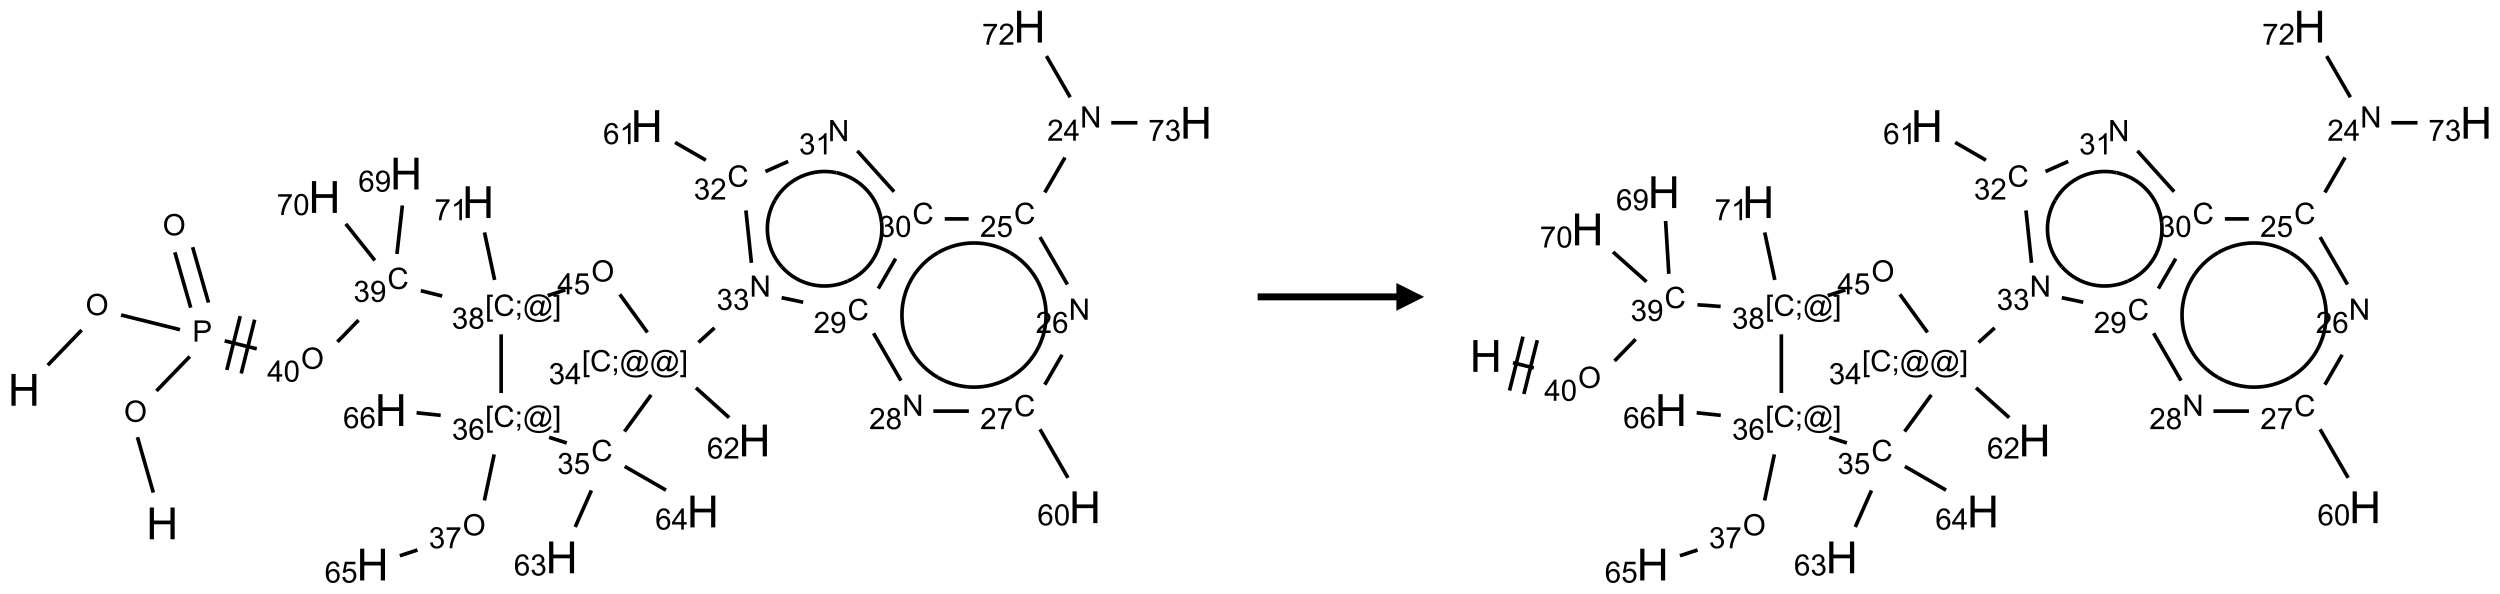 <?xml version="1.0" encoding="UTF-8"?>
<svg xmlns="http://www.w3.org/2000/svg" xmlns:xlink="http://www.w3.org/1999/xlink" width="901" height="214" viewBox="0 0 901 214">
<defs>
<g>
<g id="glyph-0-0">
<path d="M 2 0 L 2 -10 L 10 -10 L 10 0 Z M 2.25 -0.25 L 9.75 -0.25 L 9.75 -9.75 L 2.25 -9.75 Z M 2.25 -0.25 "/>
</g>
<g id="glyph-0-1">
<path d="M 1.281 0 L 1.281 -11.453 L 2.797 -11.453 L 2.797 -6.75 L 8.75 -6.75 L 8.75 -11.453 L 10.266 -11.453 L 10.266 0 L 8.75 0 L 8.75 -5.398 L 2.797 -5.398 L 2.797 0 Z M 1.281 0 "/>
</g>
<g id="glyph-1-0">
<path d="M 1.332 0 L 1.332 -6.668 L 6.668 -6.668 L 6.668 0 Z M 1.5 -0.168 L 6.5 -0.168 L 6.5 -6.5 L 1.5 -6.5 Z M 1.5 -0.168 "/>
</g>
<g id="glyph-1-1">
<path d="M 0.516 -3.719 C 0.516 -4.984 0.855 -5.977 1.535 -6.695 C 2.215 -7.414 3.094 -7.77 4.172 -7.77 C 4.875 -7.77 5.512 -7.602 6.078 -7.266 C 6.645 -6.93 7.074 -6.461 7.371 -5.855 C 7.668 -5.254 7.816 -4.57 7.816 -3.809 C 7.816 -3.035 7.66 -2.34 7.348 -1.73 C 7.035 -1.117 6.594 -0.656 6.02 -0.34 C 5.449 -0.027 4.828 0.129 4.168 0.129 C 3.449 0.129 2.805 -0.043 2.238 -0.391 C 1.672 -0.738 1.246 -1.211 0.953 -1.812 C 0.66 -2.414 0.516 -3.047 0.516 -3.719 Z M 1.559 -3.703 C 1.559 -2.781 1.805 -2.059 2.301 -1.527 C 2.793 -1 3.414 -0.734 4.16 -0.734 C 4.922 -0.734 5.547 -1 6.039 -1.535 C 6.531 -2.07 6.777 -2.828 6.777 -3.812 C 6.777 -4.434 6.672 -4.977 6.461 -5.441 C 6.25 -5.902 5.945 -6.262 5.539 -6.52 C 5.133 -6.773 4.68 -6.902 4.176 -6.902 C 3.461 -6.902 2.848 -6.656 2.332 -6.164 C 1.816 -5.672 1.559 -4.852 1.559 -3.703 Z M 1.559 -3.703 "/>
</g>
<g id="glyph-1-2">
<path d="M 0.824 0 L 0.824 -7.637 L 3.703 -7.637 C 4.211 -7.637 4.598 -7.609 4.863 -7.562 C 5.238 -7.5 5.555 -7.383 5.809 -7.207 C 6.062 -7.031 6.266 -6.785 6.418 -6.469 C 6.574 -6.152 6.652 -5.805 6.652 -5.426 C 6.652 -4.777 6.445 -4.227 6.031 -3.777 C 5.617 -3.328 4.871 -3.105 3.793 -3.105 L 1.832 -3.105 L 1.832 0 Z M 1.832 -4.004 L 3.809 -4.004 C 4.461 -4.004 4.922 -4.125 5.199 -4.371 C 5.473 -4.613 5.609 -4.953 5.609 -5.395 C 5.609 -5.715 5.527 -5.988 5.367 -6.215 C 5.207 -6.441 4.992 -6.594 4.73 -6.668 C 4.559 -6.711 4.246 -6.734 3.785 -6.734 L 1.832 -6.734 Z M 1.832 -4.004 "/>
</g>
<g id="glyph-1-3">
<path d="M 3.449 0 L 3.449 -1.828 L 0.137 -1.828 L 0.137 -2.688 L 3.621 -7.637 L 4.387 -7.637 L 4.387 -2.688 L 5.418 -2.688 L 5.418 -1.828 L 4.387 -1.828 L 4.387 0 Z M 3.449 -2.688 L 3.449 -6.129 L 1.059 -2.688 Z M 3.449 -2.688 "/>
</g>
<g id="glyph-1-4">
<path d="M 0.441 -3.766 C 0.441 -4.668 0.535 -5.395 0.723 -5.945 C 0.906 -6.496 1.184 -6.922 1.551 -7.219 C 1.918 -7.516 2.375 -7.668 2.934 -7.668 C 3.344 -7.668 3.703 -7.586 4.012 -7.418 C 4.32 -7.254 4.574 -7.016 4.777 -6.707 C 4.977 -6.395 5.137 -6.016 5.25 -5.57 C 5.363 -5.125 5.422 -4.523 5.422 -3.766 C 5.422 -2.871 5.328 -2.148 5.145 -1.598 C 4.961 -1.047 4.688 -0.621 4.32 -0.32 C 3.953 -0.02 3.492 0.129 2.934 0.129 C 2.195 0.129 1.617 -0.133 1.199 -0.66 C 0.695 -1.297 0.441 -2.332 0.441 -3.766 Z M 1.406 -3.766 C 1.406 -2.512 1.555 -1.68 1.848 -1.262 C 2.141 -0.848 2.5 -0.641 2.934 -0.641 C 3.363 -0.641 3.727 -0.848 4.02 -1.266 C 4.312 -1.684 4.457 -2.516 4.457 -3.766 C 4.457 -5.023 4.312 -5.859 4.02 -6.27 C 3.727 -6.684 3.359 -6.891 2.922 -6.891 C 2.492 -6.891 2.148 -6.707 1.891 -6.344 C 1.566 -5.879 1.406 -5.02 1.406 -3.766 Z M 1.406 -3.766 "/>
</g>
<g id="glyph-1-5">
<path d="M 6.27 -2.676 L 7.281 -2.422 C 7.07 -1.594 6.688 -0.961 6.137 -0.523 C 5.586 -0.086 4.914 0.129 4.121 0.129 C 3.297 0.129 2.629 -0.039 2.113 -0.371 C 1.598 -0.707 1.203 -1.191 0.934 -1.828 C 0.664 -2.465 0.531 -3.145 0.531 -3.875 C 0.531 -4.672 0.684 -5.363 0.988 -5.957 C 1.293 -6.547 1.723 -6.996 2.285 -7.305 C 2.844 -7.613 3.461 -7.766 4.137 -7.766 C 4.898 -7.766 5.543 -7.57 6.062 -7.184 C 6.582 -6.793 6.945 -6.246 7.152 -5.543 L 6.156 -5.309 C 5.98 -5.863 5.723 -6.266 5.387 -6.52 C 5.051 -6.773 4.625 -6.902 4.113 -6.902 C 3.527 -6.902 3.039 -6.762 2.645 -6.48 C 2.25 -6.199 1.973 -5.82 1.812 -5.348 C 1.652 -4.871 1.574 -4.383 1.574 -3.879 C 1.574 -3.23 1.668 -2.664 1.855 -2.18 C 2.047 -1.695 2.34 -1.332 2.738 -1.094 C 3.137 -0.855 3.57 -0.734 4.035 -0.734 C 4.602 -0.734 5.082 -0.898 5.473 -1.223 C 5.867 -1.551 6.133 -2.035 6.27 -2.676 Z M 6.27 -2.676 "/>
</g>
<g id="glyph-1-6">
<path d="M 0.449 -2.016 L 1.387 -2.141 C 1.492 -1.609 1.676 -1.227 1.934 -0.992 C 2.191 -0.758 2.508 -0.641 2.879 -0.641 C 3.32 -0.641 3.695 -0.793 3.996 -1.098 C 4.301 -1.402 4.453 -1.781 4.453 -2.234 C 4.453 -2.664 4.312 -3.02 4.031 -3.301 C 3.75 -3.578 3.391 -3.719 2.957 -3.719 C 2.781 -3.719 2.562 -3.684 2.297 -3.613 L 2.402 -4.438 C 2.465 -4.43 2.516 -4.426 2.551 -4.426 C 2.949 -4.426 3.312 -4.531 3.629 -4.738 C 3.949 -4.949 4.109 -5.27 4.109 -5.703 C 4.109 -6.047 3.992 -6.332 3.762 -6.559 C 3.527 -6.785 3.227 -6.895 2.859 -6.895 C 2.496 -6.895 2.191 -6.781 1.949 -6.551 C 1.707 -6.324 1.547 -5.98 1.48 -5.52 L 0.543 -5.688 C 0.656 -6.316 0.918 -6.805 1.324 -7.148 C 1.73 -7.492 2.234 -7.668 2.84 -7.668 C 3.254 -7.668 3.641 -7.578 3.988 -7.398 C 4.34 -7.219 4.609 -6.977 4.793 -6.668 C 4.98 -6.359 5.074 -6.031 5.074 -5.684 C 5.074 -5.352 4.984 -5.051 4.809 -4.781 C 4.629 -4.512 4.367 -4.297 4.02 -4.137 C 4.473 -4.031 4.824 -3.816 5.074 -3.488 C 5.324 -3.16 5.449 -2.75 5.449 -2.254 C 5.449 -1.59 5.203 -1.023 4.719 -0.559 C 4.234 -0.098 3.617 0.137 2.875 0.137 C 2.203 0.137 1.648 -0.062 1.207 -0.465 C 0.762 -0.863 0.512 -1.379 0.449 -2.016 Z M 0.449 -2.016 "/>
</g>
<g id="glyph-1-7">
<path d="M 0.582 -1.766 L 1.484 -1.848 C 1.562 -1.426 1.707 -1.117 1.922 -0.926 C 2.137 -0.734 2.414 -0.641 2.75 -0.641 C 3.039 -0.641 3.289 -0.707 3.508 -0.84 C 3.727 -0.973 3.902 -1.148 4.043 -1.367 C 4.18 -1.586 4.297 -1.887 4.391 -2.262 C 4.484 -2.637 4.531 -3.016 4.531 -3.406 C 4.531 -3.449 4.531 -3.512 4.527 -3.594 C 4.34 -3.297 4.082 -3.055 3.758 -2.867 C 3.434 -2.68 3.082 -2.59 2.703 -2.59 C 2.07 -2.59 1.535 -2.816 1.098 -3.277 C 0.66 -3.734 0.441 -4.34 0.441 -5.09 C 0.441 -5.863 0.672 -6.484 1.129 -6.957 C 1.586 -7.43 2.156 -7.668 2.844 -7.668 C 3.34 -7.668 3.793 -7.531 4.207 -7.266 C 4.617 -7 4.93 -6.617 5.145 -6.121 C 5.355 -5.629 5.465 -4.91 5.465 -3.973 C 5.465 -2.996 5.359 -2.223 5.145 -1.645 C 4.934 -1.066 4.617 -0.625 4.199 -0.324 C 3.781 -0.02 3.293 0.129 2.73 0.129 C 2.133 0.129 1.645 -0.035 1.266 -0.367 C 0.887 -0.699 0.66 -1.164 0.582 -1.766 Z M 4.422 -5.137 C 4.422 -5.676 4.277 -6.102 3.992 -6.418 C 3.707 -6.734 3.359 -6.891 2.957 -6.891 C 2.543 -6.891 2.18 -6.719 1.871 -6.379 C 1.562 -6.039 1.406 -5.598 1.406 -5.059 C 1.406 -4.57 1.555 -4.176 1.848 -3.871 C 2.141 -3.566 2.5 -3.418 2.934 -3.418 C 3.367 -3.418 3.723 -3.57 4.004 -3.871 C 4.281 -4.176 4.422 -4.598 4.422 -5.137 Z M 4.422 -5.137 "/>
</g>
<g id="glyph-1-8">
<path d="M 0.723 2.121 L 0.723 -7.637 L 2.793 -7.637 L 2.793 -6.859 L 1.66 -6.859 L 1.66 1.344 L 2.793 1.344 L 2.793 2.121 Z M 0.723 2.121 "/>
</g>
<g id="glyph-1-9">
<path d="M 0.949 -4.465 L 0.949 -5.531 L 2.016 -5.531 L 2.016 -4.465 Z M 0.949 0 L 0.949 -1.066 L 2.016 -1.066 L 2.016 0 C 2.016 0.391 1.945 0.711 1.809 0.949 C 1.668 1.191 1.449 1.379 1.145 1.512 L 0.887 1.109 C 1.082 1.023 1.23 0.895 1.324 0.727 C 1.418 0.559 1.469 0.316 1.48 0 Z M 0.949 0 "/>
</g>
<g id="glyph-1-10">
<path d="M 6.047 -0.848 C 5.82 -0.59 5.57 -0.379 5.289 -0.223 C 5.008 -0.062 4.73 0.016 4.449 0.016 C 4.141 0.016 3.84 -0.074 3.547 -0.254 C 3.254 -0.434 3.02 -0.715 2.836 -1.09 C 2.652 -1.465 2.562 -1.875 2.562 -2.324 C 2.562 -2.875 2.703 -3.43 2.988 -3.98 C 3.27 -4.535 3.621 -4.953 4.043 -5.23 C 4.461 -5.508 4.871 -5.645 5.266 -5.645 C 5.566 -5.645 5.855 -5.566 6.129 -5.41 C 6.402 -5.25 6.641 -5.012 6.84 -4.688 L 7.016 -5.496 L 7.949 -5.496 L 7.199 -2 C 7.094 -1.516 7.043 -1.246 7.043 -1.191 C 7.043 -1.098 7.078 -1.02 7.148 -0.949 C 7.219 -0.883 7.305 -0.848 7.406 -0.848 C 7.59 -0.848 7.832 -0.953 8.129 -1.168 C 8.527 -1.445 8.84 -1.816 9.07 -2.285 C 9.301 -2.75 9.418 -3.234 9.418 -3.73 C 9.418 -4.309 9.27 -4.852 8.973 -5.355 C 8.676 -5.859 8.23 -6.262 7.645 -6.562 C 7.055 -6.863 6.406 -7.016 5.691 -7.016 C 4.879 -7.016 4.137 -6.824 3.465 -6.445 C 2.793 -6.066 2.273 -5.52 1.902 -4.809 C 1.535 -4.098 1.348 -3.34 1.348 -2.527 C 1.348 -1.676 1.535 -0.941 1.902 -0.328 C 2.273 0.285 2.809 0.742 3.508 1.035 C 4.207 1.328 4.984 1.473 5.832 1.473 C 6.742 1.473 7.504 1.32 8.121 1.016 C 8.734 0.711 9.195 0.34 9.5 -0.098 L 10.441 -0.098 C 10.266 0.266 9.961 0.637 9.531 1.016 C 9.102 1.395 8.59 1.695 7.996 1.914 C 7.402 2.133 6.688 2.246 5.848 2.246 C 5.078 2.246 4.367 2.145 3.715 1.949 C 3.066 1.75 2.512 1.453 2.051 1.055 C 1.594 0.656 1.25 0.199 1.016 -0.316 C 0.723 -0.973 0.578 -1.684 0.578 -2.441 C 0.578 -3.289 0.75 -4.098 1.098 -4.863 C 1.523 -5.805 2.125 -6.527 2.902 -7.027 C 3.684 -7.527 4.629 -7.777 5.738 -7.777 C 6.602 -7.777 7.375 -7.602 8.059 -7.246 C 8.746 -6.895 9.285 -6.371 9.684 -5.672 C 10.02 -5.07 10.188 -4.418 10.188 -3.715 C 10.188 -2.707 9.832 -1.812 9.125 -1.031 C 8.492 -0.328 7.801 0.02 7.051 0.02 C 6.812 0.02 6.617 -0.016 6.473 -0.09 C 6.324 -0.16 6.215 -0.266 6.145 -0.402 C 6.102 -0.488 6.066 -0.637 6.047 -0.848 Z M 3.527 -2.262 C 3.527 -1.785 3.641 -1.414 3.863 -1.152 C 4.09 -0.887 4.348 -0.754 4.641 -0.754 C 4.836 -0.754 5.039 -0.812 5.254 -0.93 C 5.469 -1.047 5.676 -1.219 5.871 -1.449 C 6.066 -1.676 6.23 -1.969 6.355 -2.32 C 6.48 -2.672 6.543 -3.027 6.543 -3.379 C 6.543 -3.852 6.426 -4.219 6.191 -4.48 C 5.957 -4.738 5.672 -4.871 5.332 -4.871 C 5.109 -4.871 4.902 -4.812 4.707 -4.699 C 4.512 -4.586 4.32 -4.406 4.137 -4.156 C 3.953 -3.906 3.805 -3.602 3.691 -3.246 C 3.582 -2.887 3.527 -2.559 3.527 -2.262 Z M 3.527 -2.262 "/>
</g>
<g id="glyph-1-11">
<path d="M 2.27 2.121 L 0.203 2.121 L 0.203 1.344 L 1.332 1.344 L 1.332 -6.859 L 0.203 -6.859 L 0.203 -7.637 L 2.27 -7.637 Z M 2.27 2.121 "/>
</g>
<g id="glyph-1-12">
<path d="M 1.887 -4.141 C 1.496 -4.281 1.207 -4.484 1.02 -4.75 C 0.832 -5.016 0.738 -5.328 0.738 -5.699 C 0.738 -6.254 0.938 -6.719 1.34 -7.098 C 1.738 -7.477 2.27 -7.668 2.934 -7.668 C 3.598 -7.668 4.137 -7.473 4.543 -7.086 C 4.949 -6.699 5.152 -6.227 5.152 -5.672 C 5.152 -5.316 5.059 -5.008 4.871 -4.746 C 4.688 -4.484 4.406 -4.281 4.027 -4.141 C 4.496 -3.988 4.852 -3.742 5.098 -3.402 C 5.34 -3.062 5.465 -2.656 5.465 -2.184 C 5.465 -1.531 5.234 -0.98 4.77 -0.535 C 4.309 -0.09 3.703 0.129 2.949 0.129 C 2.195 0.129 1.586 -0.094 1.125 -0.539 C 0.664 -0.984 0.434 -1.543 0.434 -2.207 C 0.434 -2.703 0.559 -3.121 0.809 -3.457 C 1.062 -3.793 1.422 -4.02 1.887 -4.141 Z M 1.699 -5.73 C 1.699 -5.367 1.812 -5.074 2.047 -4.844 C 2.281 -4.613 2.582 -4.5 2.953 -4.5 C 3.312 -4.5 3.609 -4.613 3.84 -4.84 C 4.07 -5.066 4.188 -5.348 4.188 -5.676 C 4.188 -6.02 4.07 -6.309 3.832 -6.543 C 3.594 -6.777 3.297 -6.895 2.941 -6.895 C 2.586 -6.895 2.289 -6.781 2.051 -6.551 C 1.816 -6.324 1.699 -6.047 1.699 -5.73 Z M 1.395 -2.203 C 1.395 -1.938 1.461 -1.676 1.586 -1.426 C 1.711 -1.176 1.902 -0.984 2.152 -0.848 C 2.402 -0.711 2.672 -0.641 2.957 -0.641 C 3.406 -0.641 3.777 -0.785 4.066 -1.074 C 4.359 -1.363 4.504 -1.727 4.504 -2.172 C 4.504 -2.625 4.355 -2.996 4.055 -3.293 C 3.754 -3.586 3.379 -3.734 2.926 -3.734 C 2.484 -3.734 2.121 -3.59 1.832 -3.297 C 1.543 -3.004 1.395 -2.641 1.395 -2.203 Z M 1.395 -2.203 "/>
</g>
<g id="glyph-1-13">
<path d="M 0.504 -6.637 L 0.504 -7.535 L 5.449 -7.535 L 5.449 -6.809 C 4.961 -6.289 4.48 -5.602 4.004 -4.746 C 3.527 -3.887 3.156 -3.004 2.895 -2.098 C 2.707 -1.461 2.59 -0.762 2.535 0 L 1.574 0 C 1.582 -0.602 1.703 -1.328 1.926 -2.176 C 2.152 -3.027 2.477 -3.848 2.898 -4.637 C 3.32 -5.426 3.77 -6.094 4.246 -6.637 Z M 0.504 -6.637 "/>
</g>
<g id="glyph-1-14">
<path d="M 3.973 0 L 3.035 0 L 3.035 -5.973 C 2.809 -5.758 2.516 -5.543 2.148 -5.328 C 1.781 -5.113 1.453 -4.953 1.16 -4.844 L 1.16 -5.75 C 1.684 -5.996 2.145 -6.297 2.535 -6.645 C 2.93 -6.996 3.207 -7.336 3.371 -7.668 L 3.973 -7.668 Z M 3.973 0 "/>
</g>
<g id="glyph-1-15">
<path d="M 5.309 -5.766 L 4.375 -5.691 C 4.293 -6.059 4.172 -6.328 4.02 -6.496 C 3.766 -6.762 3.453 -6.895 3.082 -6.895 C 2.785 -6.895 2.523 -6.812 2.297 -6.645 C 2 -6.43 1.77 -6.117 1.598 -5.703 C 1.43 -5.289 1.34 -4.703 1.332 -3.938 C 1.559 -4.281 1.836 -4.535 2.16 -4.703 C 2.488 -4.871 2.828 -4.953 3.188 -4.953 C 3.812 -4.953 4.344 -4.723 4.785 -4.262 C 5.223 -3.801 5.441 -3.207 5.441 -2.48 C 5.441 -2 5.34 -1.555 5.133 -1.145 C 4.926 -0.73 4.641 -0.418 4.281 -0.199 C 3.922 0.02 3.512 0.129 3.051 0.129 C 2.27 0.129 1.633 -0.156 1.141 -0.73 C 0.648 -1.305 0.402 -2.254 0.402 -3.574 C 0.402 -5.051 0.672 -6.121 1.219 -6.793 C 1.695 -7.375 2.336 -7.668 3.141 -7.668 C 3.742 -7.668 4.234 -7.5 4.617 -7.16 C 5 -6.824 5.23 -6.359 5.309 -5.766 Z M 1.48 -2.473 C 1.48 -2.152 1.547 -1.844 1.684 -1.547 C 1.82 -1.25 2.016 -1.027 2.262 -0.871 C 2.508 -0.719 2.766 -0.641 3.035 -0.641 C 3.434 -0.641 3.773 -0.801 4.059 -1.121 C 4.344 -1.441 4.484 -1.875 4.484 -2.422 C 4.484 -2.949 4.344 -3.367 4.062 -3.668 C 3.781 -3.973 3.426 -4.125 3 -4.125 C 2.578 -4.125 2.219 -3.973 1.922 -3.668 C 1.625 -3.363 1.48 -2.969 1.48 -2.473 Z M 1.48 -2.473 "/>
</g>
<g id="glyph-1-16">
<path d="M 0.441 -2 L 1.426 -2.082 C 1.5 -1.605 1.668 -1.242 1.934 -1.004 C 2.199 -0.762 2.52 -0.641 2.895 -0.641 C 3.348 -0.641 3.73 -0.812 4.043 -1.152 C 4.355 -1.492 4.512 -1.941 4.512 -2.504 C 4.512 -3.039 4.359 -3.461 4.059 -3.77 C 3.758 -4.078 3.367 -4.234 2.879 -4.234 C 2.578 -4.234 2.305 -4.164 2.062 -4.027 C 1.82 -3.891 1.629 -3.715 1.488 -3.496 L 0.609 -3.609 L 1.348 -7.531 L 5.145 -7.531 L 5.145 -6.637 L 2.098 -6.637 L 1.688 -4.582 C 2.145 -4.902 2.625 -5.062 3.129 -5.062 C 3.797 -5.062 4.359 -4.832 4.816 -4.371 C 5.277 -3.91 5.504 -3.312 5.504 -2.59 C 5.504 -1.898 5.305 -1.301 4.902 -0.797 C 4.41 -0.18 3.742 0.129 2.895 0.129 C 2.199 0.129 1.633 -0.062 1.195 -0.453 C 0.758 -0.844 0.504 -1.359 0.441 -2 Z M 0.441 -2 "/>
</g>
<g id="glyph-1-17">
<path d="M 0.812 0 L 0.812 -7.637 L 1.848 -7.637 L 5.859 -1.641 L 5.859 -7.637 L 6.828 -7.637 L 6.828 0 L 5.793 0 L 1.781 -6 L 1.781 0 Z M 0.812 0 "/>
</g>
<g id="glyph-1-18">
<path d="M 5.371 -0.902 L 5.371 0 L 0.324 0 C 0.316 -0.227 0.352 -0.441 0.434 -0.652 C 0.562 -0.996 0.766 -1.332 1.051 -1.668 C 1.332 -2 1.742 -2.387 2.277 -2.824 C 3.105 -3.504 3.668 -4.043 3.957 -4.441 C 4.25 -4.84 4.395 -5.215 4.395 -5.566 C 4.395 -5.938 4.262 -6.254 3.996 -6.508 C 3.73 -6.762 3.387 -6.891 2.957 -6.891 C 2.508 -6.891 2.145 -6.754 1.875 -6.484 C 1.605 -6.215 1.469 -5.84 1.465 -5.359 L 0.5 -5.457 C 0.566 -6.176 0.812 -6.727 1.246 -7.102 C 1.676 -7.477 2.254 -7.668 2.98 -7.668 C 3.711 -7.668 4.293 -7.465 4.719 -7.059 C 5.145 -6.652 5.359 -6.148 5.359 -5.547 C 5.359 -5.242 5.297 -4.941 5.172 -4.645 C 5.047 -4.352 4.84 -4.039 4.551 -3.715 C 4.262 -3.387 3.777 -2.938 3.105 -2.371 C 2.543 -1.898 2.18 -1.578 2.02 -1.41 C 1.859 -1.242 1.73 -1.07 1.625 -0.902 Z M 5.371 -0.902 "/>
</g>
</g>
</defs>
<path fill="none" stroke-width="0.033" stroke-linecap="butt" stroke-linejoin="miter" stroke="rgb(0%, 0%, 0%)" stroke-opacity="1" stroke-miterlimit="10" d="M 1.166 4.198 L 1.023 3.699 " transform="matrix(40, 0, 0, 40, 8.617, 9.609)"/>
<path fill="none" stroke-width="0.033" stroke-linecap="butt" stroke-linejoin="miter" stroke="rgb(0%, 0%, 0%)" stroke-opacity="1" stroke-miterlimit="10" d="M 1.194 3.282 L 1.494 2.972 " transform="matrix(40, 0, 0, 40, 8.617, 9.609)"/>
<path fill="none" stroke-width="0.033" stroke-linecap="butt" stroke-linejoin="miter" stroke="rgb(0%, 0%, 0%)" stroke-opacity="1" stroke-miterlimit="10" d="M 1.663 2.486 L 1.52 1.987 " transform="matrix(40, 0, 0, 40, 8.617, 9.609)"/>
<path fill="none" stroke-width="0.033" stroke-linecap="butt" stroke-linejoin="miter" stroke="rgb(0%, 0%, 0%)" stroke-opacity="1" stroke-miterlimit="10" d="M 1.503 2.532 L 1.36 2.033 " transform="matrix(40, 0, 0, 40, 8.617, 9.609)"/>
<path fill="none" stroke-width="0.033" stroke-linecap="butt" stroke-linejoin="miter" stroke="rgb(0%, 0%, 0%)" stroke-opacity="1" stroke-miterlimit="10" d="M 1.406 2.73 L 0.875 2.598 " transform="matrix(40, 0, 0, 40, 8.617, 9.609)"/>
<path fill="none" stroke-width="0.033" stroke-linecap="butt" stroke-linejoin="miter" stroke="rgb(0%, 0%, 0%)" stroke-opacity="1" stroke-miterlimit="10" d="M 0.52 2.734 L 0.215 3.05 " transform="matrix(40, 0, 0, 40, 8.617, 9.609)"/>
<path fill="none" stroke-width="0.033" stroke-linecap="butt" stroke-linejoin="miter" stroke="rgb(0%, 0%, 0%)" stroke-opacity="1" stroke-miterlimit="10" d="M 1.809 2.831 L 2.098 2.903 " transform="matrix(40, 0, 0, 40, 8.617, 9.609)"/>
<path fill="none" stroke-width="0.033" stroke-linecap="butt" stroke-linejoin="miter" stroke="rgb(0%, 0%, 0%)" stroke-opacity="1" stroke-miterlimit="10" d="M 1.958 3.125 L 2.079 2.64 " transform="matrix(40, 0, 0, 40, 8.617, 9.609)"/>
<path fill="none" stroke-width="0.033" stroke-linecap="butt" stroke-linejoin="miter" stroke="rgb(0%, 0%, 0%)" stroke-opacity="1" stroke-miterlimit="10" d="M 1.828 3.093 L 1.949 2.608 " transform="matrix(40, 0, 0, 40, 8.617, 9.609)"/>
<path fill="none" stroke-width="0.033" stroke-linecap="butt" stroke-linejoin="miter" stroke="rgb(0%, 0%, 0%)" stroke-opacity="1" stroke-miterlimit="10" d="M 2.825 2.84 L 3.015 2.644 " transform="matrix(40, 0, 0, 40, 8.617, 9.609)"/>
<path fill="none" stroke-width="0.033" stroke-linecap="butt" stroke-linejoin="miter" stroke="rgb(0%, 0%, 0%)" stroke-opacity="1" stroke-miterlimit="10" d="M 3.576 2.379 L 3.769 2.427 " transform="matrix(40, 0, 0, 40, 8.617, 9.609)"/>
<path fill="none" stroke-width="0.033" stroke-linecap="butt" stroke-linejoin="miter" stroke="rgb(0%, 0%, 0%)" stroke-opacity="1" stroke-miterlimit="10" d="M 4.241 2.282 L 4.15 1.854 " transform="matrix(40, 0, 0, 40, 8.617, 9.609)"/>
<path fill="none" stroke-width="0.033" stroke-linecap="butt" stroke-linejoin="miter" stroke="rgb(0%, 0%, 0%)" stroke-opacity="1" stroke-miterlimit="10" d="M 4.3 2.772 L 4.3 3.301 " transform="matrix(40, 0, 0, 40, 8.617, 9.609)"/>
<path fill="none" stroke-width="0.033" stroke-linecap="butt" stroke-linejoin="miter" stroke="rgb(0%, 0%, 0%)" stroke-opacity="1" stroke-miterlimit="10" d="M 4.237 3.854 L 4.149 4.269 " transform="matrix(40, 0, 0, 40, 8.617, 9.609)"/>
<path fill="none" stroke-width="0.033" stroke-linecap="butt" stroke-linejoin="miter" stroke="rgb(0%, 0%, 0%)" stroke-opacity="1" stroke-miterlimit="10" d="M 3.546 4.715 L 3.387 4.767 " transform="matrix(40, 0, 0, 40, 8.617, 9.609)"/>
<path fill="none" stroke-width="0.033" stroke-linecap="butt" stroke-linejoin="miter" stroke="rgb(0%, 0%, 0%)" stroke-opacity="1" stroke-miterlimit="10" d="M 3.755 3.502 L 3.538 3.479 " transform="matrix(40, 0, 0, 40, 8.617, 9.609)"/>
<path fill="none" stroke-width="0.033" stroke-linecap="butt" stroke-linejoin="miter" stroke="rgb(0%, 0%, 0%)" stroke-opacity="1" stroke-miterlimit="10" d="M 4.732 3.7 L 4.891 3.751 " transform="matrix(40, 0, 0, 40, 8.617, 9.609)"/>
<path fill="none" stroke-width="0.033" stroke-linecap="butt" stroke-linejoin="miter" stroke="rgb(0%, 0%, 0%)" stroke-opacity="1" stroke-miterlimit="10" d="M 5.113 4.179 L 4.967 4.508 " transform="matrix(40, 0, 0, 40, 8.617, 9.609)"/>
<path fill="none" stroke-width="0.033" stroke-linecap="butt" stroke-linejoin="miter" stroke="rgb(0%, 0%, 0%)" stroke-opacity="1" stroke-miterlimit="10" d="M 5.413 3.962 L 5.785 4.176 " transform="matrix(40, 0, 0, 40, 8.617, 9.609)"/>
<path fill="none" stroke-width="0.033" stroke-linecap="butt" stroke-linejoin="miter" stroke="rgb(0%, 0%, 0%)" stroke-opacity="1" stroke-miterlimit="10" d="M 5.411 3.648 L 5.651 3.318 " transform="matrix(40, 0, 0, 40, 8.617, 9.609)"/>
<path fill="none" stroke-width="0.033" stroke-linecap="butt" stroke-linejoin="miter" stroke="rgb(0%, 0%, 0%)" stroke-opacity="1" stroke-miterlimit="10" d="M 6.078 2.845 L 6.222 2.714 " transform="matrix(40, 0, 0, 40, 8.617, 9.609)"/>
<path fill="none" stroke-width="0.033" stroke-linecap="butt" stroke-linejoin="miter" stroke="rgb(0%, 0%, 0%)" stroke-opacity="1" stroke-miterlimit="10" d="M 6.827 2.442 L 7.021 2.483 " transform="matrix(40, 0, 0, 40, 8.617, 9.609)"/>
<path fill="none" stroke-width="0.033" stroke-linecap="butt" stroke-linejoin="miter" stroke="rgb(0%, 0%, 0%)" stroke-opacity="1" stroke-miterlimit="10" d="M 7.655 2.762 L 7.902 3.189 " transform="matrix(40, 0, 0, 40, 8.617, 9.609)"/>
<path fill="none" stroke-width="0.033" stroke-linecap="butt" stroke-linejoin="miter" stroke="rgb(0%, 0%, 0%)" stroke-opacity="1" stroke-miterlimit="10" d="M 8.194 3.464 L 8.514 3.464 " transform="matrix(40, 0, 0, 40, 8.617, 9.609)"/>
<path fill="none" stroke-width="0.033" stroke-linecap="butt" stroke-linejoin="miter" stroke="rgb(0%, 0%, 0%)" stroke-opacity="1" stroke-miterlimit="10" d="M 9.155 3.628 L 9.407 4.065 " transform="matrix(40, 0, 0, 40, 8.617, 9.609)"/>
<path fill="none" stroke-width="0.033" stroke-linecap="butt" stroke-linejoin="miter" stroke="rgb(0%, 0%, 0%)" stroke-opacity="1" stroke-miterlimit="10" d="M 9.198 3.226 L 9.354 2.956 " transform="matrix(40, 0, 0, 40, 8.617, 9.609)"/>
<path fill="none" stroke-width="0.033" stroke-linecap="butt" stroke-linejoin="miter" stroke="rgb(0%, 0%, 0%)" stroke-opacity="1" stroke-miterlimit="10" d="M 9.402 2.323 L 9.155 1.896 " transform="matrix(40, 0, 0, 40, 8.617, 9.609)"/>
<path fill="none" stroke-width="0.033" stroke-linecap="butt" stroke-linejoin="miter" stroke="rgb(0%, 0%, 0%)" stroke-opacity="1" stroke-miterlimit="10" d="M 9.198 1.494 L 9.38 1.179 " transform="matrix(40, 0, 0, 40, 8.617, 9.609)"/>
<path fill="none" stroke-width="0.033" stroke-linecap="butt" stroke-linejoin="miter" stroke="rgb(0%, 0%, 0%)" stroke-opacity="1" stroke-miterlimit="10" d="M 9.427 0.636 L 9.213 0.265 " transform="matrix(40, 0, 0, 40, 8.617, 9.609)"/>
<path fill="none" stroke-width="0.033" stroke-linecap="butt" stroke-linejoin="miter" stroke="rgb(0%, 0%, 0%)" stroke-opacity="1" stroke-miterlimit="10" d="M 9.797 0.866 L 10.033 0.866 " transform="matrix(40, 0, 0, 40, 8.617, 9.609)"/>
<path fill="none" stroke-width="0.033" stroke-linecap="butt" stroke-linejoin="miter" stroke="rgb(0%, 0%, 0%)" stroke-opacity="1" stroke-miterlimit="10" d="M 8.512 1.732 L 8.297 1.732 " transform="matrix(40, 0, 0, 40, 8.617, 9.609)"/>
<path fill="none" stroke-width="0.033" stroke-linecap="butt" stroke-linejoin="miter" stroke="rgb(0%, 0%, 0%)" stroke-opacity="1" stroke-miterlimit="10" d="M 7.854 2.09 L 7.698 2.36 " transform="matrix(40, 0, 0, 40, 8.617, 9.609)"/>
<path fill="none" stroke-width="0.033" stroke-linecap="butt" stroke-linejoin="miter" stroke="rgb(0%, 0%, 0%)" stroke-opacity="1" stroke-miterlimit="10" d="M 7.84 1.487 L 7.509 1.119 " transform="matrix(40, 0, 0, 40, 8.617, 9.609)"/>
<path fill="none" stroke-width="0.033" stroke-linecap="butt" stroke-linejoin="miter" stroke="rgb(0%, 0%, 0%)" stroke-opacity="1" stroke-miterlimit="10" d="M 6.886 1.214 L 6.681 1.305 " transform="matrix(40, 0, 0, 40, 8.617, 9.609)"/>
<path fill="none" stroke-width="0.033" stroke-linecap="butt" stroke-linejoin="miter" stroke="rgb(0%, 0%, 0%)" stroke-opacity="1" stroke-miterlimit="10" d="M 6.505 1.656 L 6.555 2.128 " transform="matrix(40, 0, 0, 40, 8.617, 9.609)"/>
<path fill="none" stroke-width="0.033" stroke-linecap="butt" stroke-linejoin="miter" stroke="rgb(0%, 0%, 0%)" stroke-opacity="1" stroke-miterlimit="10" d="M 6.144 1.203 L 5.867 1.043 " transform="matrix(40, 0, 0, 40, 8.617, 9.609)"/>
<path fill="none" stroke-width="0.033" stroke-linecap="butt" stroke-linejoin="miter" stroke="rgb(0%, 0%, 0%)" stroke-opacity="1" stroke-miterlimit="10" d="M 6.055 3.254 L 6.354 3.523 " transform="matrix(40, 0, 0, 40, 8.617, 9.609)"/>
<path fill="none" stroke-width="0.033" stroke-linecap="butt" stroke-linejoin="miter" stroke="rgb(0%, 0%, 0%)" stroke-opacity="1" stroke-miterlimit="10" d="M 5.618 2.755 L 5.369 2.412 " transform="matrix(40, 0, 0, 40, 8.617, 9.609)"/>
<path fill="none" stroke-width="0.033" stroke-linecap="butt" stroke-linejoin="miter" stroke="rgb(0%, 0%, 0%)" stroke-opacity="1" stroke-miterlimit="10" d="M 4.878 2.372 L 4.719 2.423 " transform="matrix(40, 0, 0, 40, 8.617, 9.609)"/>
<path fill="none" stroke-width="0.033" stroke-linecap="butt" stroke-linejoin="miter" stroke="rgb(0%, 0%, 0%)" stroke-opacity="1" stroke-miterlimit="10" d="M 3.361 2.048 L 3.41 1.611 " transform="matrix(40, 0, 0, 40, 8.617, 9.609)"/>
<path fill="none" stroke-width="0.033" stroke-linecap="butt" stroke-linejoin="miter" stroke="rgb(0%, 0%, 0%)" stroke-opacity="1" stroke-miterlimit="10" d="M 3.162 2.106 L 2.9 1.777 " transform="matrix(40, 0, 0, 40, 8.617, 9.609)"/>
<path fill="none" stroke-width="0.033" stroke-linecap="butt" stroke-linejoin="miter" stroke="rgb(0%, 0%, 0%)" stroke-opacity="1" stroke-miterlimit="10" d="M 7.424 2.292 C 7.22 2.383 6.98 2.333 6.831 2.166 " transform="matrix(40, 0, 0, 40, 8.617, 9.609)"/>
<path fill="none" stroke-width="0.033" stroke-linecap="butt" stroke-linejoin="miter" stroke="rgb(0%, 0%, 0%)" stroke-opacity="1" stroke-miterlimit="10" d="M 7.728 1.767 C 7.751 1.989 7.629 2.202 7.424 2.292 " transform="matrix(40, 0, 0, 40, 8.617, 9.609)"/>
<path fill="none" stroke-width="0.033" stroke-linecap="butt" stroke-linejoin="miter" stroke="rgb(0%, 0%, 0%)" stroke-opacity="1" stroke-miterlimit="10" d="M 7.322 1.316 C 7.54 1.363 7.704 1.545 7.728 1.767 " transform="matrix(40, 0, 0, 40, 8.617, 9.609)"/>
<path fill="none" stroke-width="0.033" stroke-linecap="butt" stroke-linejoin="miter" stroke="rgb(0%, 0%, 0%)" stroke-opacity="1" stroke-miterlimit="10" d="M 6.767 1.563 C 6.879 1.369 7.103 1.27 7.322 1.316 " transform="matrix(40, 0, 0, 40, 8.617, 9.609)"/>
<path fill="none" stroke-width="0.033" stroke-linecap="butt" stroke-linejoin="miter" stroke="rgb(0%, 0%, 0%)" stroke-opacity="1" stroke-miterlimit="10" d="M 6.831 2.166 C 6.681 2 6.656 1.757 6.767 1.563 " transform="matrix(40, 0, 0, 40, 8.617, 9.609)"/>
<path fill="none" stroke-width="0.033" stroke-linecap="butt" stroke-linejoin="miter" stroke="rgb(0%, 0%, 0%)" stroke-opacity="1" stroke-miterlimit="10" d="M 8.236 3.161 C 8.035 3.045 7.911 2.83 7.911 2.598 " transform="matrix(40, 0, 0, 40, 8.617, 9.609)"/>
<path fill="none" stroke-width="0.033" stroke-linecap="butt" stroke-linejoin="miter" stroke="rgb(0%, 0%, 0%)" stroke-opacity="1" stroke-miterlimit="10" d="M 8.885 3.161 C 8.684 3.277 8.437 3.277 8.236 3.161 " transform="matrix(40, 0, 0, 40, 8.617, 9.609)"/>
<path fill="none" stroke-width="0.033" stroke-linecap="butt" stroke-linejoin="miter" stroke="rgb(0%, 0%, 0%)" stroke-opacity="1" stroke-miterlimit="10" d="M 9.21 2.598 C 9.21 2.83 9.086 3.045 8.885 3.161 " transform="matrix(40, 0, 0, 40, 8.617, 9.609)"/>
<path fill="none" stroke-width="0.033" stroke-linecap="butt" stroke-linejoin="miter" stroke="rgb(0%, 0%, 0%)" stroke-opacity="1" stroke-miterlimit="10" d="M 8.885 2.036 C 9.086 2.152 9.21 2.366 9.21 2.598 " transform="matrix(40, 0, 0, 40, 8.617, 9.609)"/>
<path fill="none" stroke-width="0.033" stroke-linecap="butt" stroke-linejoin="miter" stroke="rgb(0%, 0%, 0%)" stroke-opacity="1" stroke-miterlimit="10" d="M 8.236 2.036 C 8.437 1.92 8.684 1.92 8.885 2.036 " transform="matrix(40, 0, 0, 40, 8.617, 9.609)"/>
<path fill="none" stroke-width="0.033" stroke-linecap="butt" stroke-linejoin="miter" stroke="rgb(0%, 0%, 0%)" stroke-opacity="1" stroke-miterlimit="10" d="M 7.911 2.598 C 7.911 2.366 8.035 2.152 8.236 2.036 " transform="matrix(40, 0, 0, 40, 8.617, 9.609)"/>
<g fill="rgb(0%, 0%, 0%)" fill-opacity="1">
<use xlink:href="#glyph-0-1" x="52.684" y="194.352"/>
</g>
<g fill="rgb(0%, 0%, 0%)" fill-opacity="1">
<use xlink:href="#glyph-1-1" x="44.676" y="152.023"/>
</g>
<g fill="rgb(0%, 0%, 0%)" fill-opacity="1">
<use xlink:href="#glyph-1-2" x="69.328" y="123.113"/>
</g>
<g fill="rgb(0%, 0%, 0%)" fill-opacity="1">
<use xlink:href="#glyph-1-1" x="58.613" y="84.801"/>
</g>
<g fill="rgb(0%, 0%, 0%)" fill-opacity="1">
<use xlink:href="#glyph-1-1" x="30.828" y="113.574"/>
</g>
<g fill="rgb(0%, 0%, 0%)" fill-opacity="1">
<use xlink:href="#glyph-0-1" x="2.844" y="146.227"/>
</g>
<g fill="rgb(0%, 0%, 0%)" fill-opacity="1">
<use xlink:href="#glyph-1-1" x="108.449" y="132.926"/>
</g>
<g fill="rgb(0%, 0%, 0%)" fill-opacity="1">
<use xlink:href="#glyph-1-3" x="96.277" y="137.559"/>
<use xlink:href="#glyph-1-4" x="102.21" y="137.559"/>
</g>
<g fill="rgb(0%, 0%, 0%)" fill-opacity="1">
<use xlink:href="#glyph-1-5" x="139.598" y="104.148"/>
</g>
<g fill="rgb(0%, 0%, 0%)" fill-opacity="1">
<use xlink:href="#glyph-1-6" x="127.398" y="108.785"/>
<use xlink:href="#glyph-1-7" x="133.331" y="108.785"/>
</g>
<g fill="rgb(0%, 0%, 0%)" fill-opacity="1">
<use xlink:href="#glyph-1-8" x="174.836" y="113.832"/>
<use xlink:href="#glyph-1-5" x="177.799" y="113.832"/>
<use xlink:href="#glyph-1-9" x="185.503" y="113.832"/>
<use xlink:href="#glyph-1-10" x="188.466" y="113.832"/>
<use xlink:href="#glyph-1-11" x="199.294" y="113.832"/>
</g>
<g fill="rgb(0%, 0%, 0%)" fill-opacity="1">
<use xlink:href="#glyph-1-6" x="162.832" y="118.461"/>
<use xlink:href="#glyph-1-12" x="168.764" y="118.461"/>
</g>
<g fill="rgb(0%, 0%, 0%)" fill-opacity="1">
<use xlink:href="#glyph-0-1" x="166.535" y="78.582"/>
</g>
<g fill="rgb(0%, 0%, 0%)" fill-opacity="1">
<use xlink:href="#glyph-1-13" x="156.574" y="79.375"/>
<use xlink:href="#glyph-1-14" x="162.507" y="79.375"/>
</g>
<g fill="rgb(0%, 0%, 0%)" fill-opacity="1">
<use xlink:href="#glyph-1-8" x="174.836" y="153.832"/>
<use xlink:href="#glyph-1-5" x="177.799" y="153.832"/>
<use xlink:href="#glyph-1-9" x="185.503" y="153.832"/>
<use xlink:href="#glyph-1-10" x="188.466" y="153.832"/>
<use xlink:href="#glyph-1-11" x="199.294" y="153.832"/>
</g>
<g fill="rgb(0%, 0%, 0%)" fill-opacity="1">
<use xlink:href="#glyph-1-6" x="162.855" y="158.461"/>
<use xlink:href="#glyph-1-15" x="168.788" y="158.461"/>
</g>
<g fill="rgb(0%, 0%, 0%)" fill-opacity="1">
<use xlink:href="#glyph-1-1" x="166.73" y="192.957"/>
</g>
<g fill="rgb(0%, 0%, 0%)" fill-opacity="1">
<use xlink:href="#glyph-1-6" x="154.531" y="197.59"/>
<use xlink:href="#glyph-1-13" x="160.464" y="197.59"/>
</g>
<g fill="rgb(0%, 0%, 0%)" fill-opacity="1">
<use xlink:href="#glyph-0-1" x="128.496" y="209.195"/>
</g>
<g fill="rgb(0%, 0%, 0%)" fill-opacity="1">
<use xlink:href="#glyph-1-15" x="117.004" y="209.988"/>
<use xlink:href="#glyph-1-16" x="122.936" y="209.988"/>
</g>
<g fill="rgb(0%, 0%, 0%)" fill-opacity="1">
<use xlink:href="#glyph-0-1" x="135.07" y="153.527"/>
</g>
<g fill="rgb(0%, 0%, 0%)" fill-opacity="1">
<use xlink:href="#glyph-1-15" x="123.645" y="154.32"/>
<use xlink:href="#glyph-1-15" x="129.577" y="154.32"/>
</g>
<g fill="rgb(0%, 0%, 0%)" fill-opacity="1">
<use xlink:href="#glyph-1-5" x="213.074" y="166.188"/>
</g>
<g fill="rgb(0%, 0%, 0%)" fill-opacity="1">
<use xlink:href="#glyph-1-6" x="200.836" y="170.824"/>
<use xlink:href="#glyph-1-16" x="206.768" y="170.824"/>
</g>
<g fill="rgb(0%, 0%, 0%)" fill-opacity="1">
<use xlink:href="#glyph-0-1" x="196.625" y="206.613"/>
</g>
<g fill="rgb(0%, 0%, 0%)" fill-opacity="1">
<use xlink:href="#glyph-1-15" x="185.191" y="207.402"/>
<use xlink:href="#glyph-1-6" x="191.124" y="207.402"/>
</g>
<g fill="rgb(0%, 0%, 0%)" fill-opacity="1">
<use xlink:href="#glyph-0-1" x="247.535" y="190.07"/>
</g>
<g fill="rgb(0%, 0%, 0%)" fill-opacity="1">
<use xlink:href="#glyph-1-15" x="236.133" y="190.863"/>
<use xlink:href="#glyph-1-3" x="242.065" y="190.863"/>
</g>
<g fill="rgb(0%, 0%, 0%)" fill-opacity="1">
<use xlink:href="#glyph-1-8" x="209.684" y="133.832"/>
<use xlink:href="#glyph-1-5" x="212.647" y="133.832"/>
<use xlink:href="#glyph-1-9" x="220.35" y="133.832"/>
<use xlink:href="#glyph-1-10" x="223.314" y="133.832"/>
<use xlink:href="#glyph-1-10" x="234.142" y="133.832"/>
<use xlink:href="#glyph-1-11" x="244.97" y="133.832"/>
</g>
<g fill="rgb(0%, 0%, 0%)" fill-opacity="1">
<use xlink:href="#glyph-1-6" x="197.727" y="138.461"/>
<use xlink:href="#glyph-1-3" x="203.659" y="138.461"/>
</g>
<g fill="rgb(0%, 0%, 0%)" fill-opacity="1">
<use xlink:href="#glyph-1-17" x="270.141" y="106.93"/>
</g>
<g fill="rgb(0%, 0%, 0%)" fill-opacity="1">
<use xlink:href="#glyph-1-6" x="258.238" y="111.695"/>
<use xlink:href="#glyph-1-6" x="264.171" y="111.695"/>
</g>
<g fill="rgb(0%, 0%, 0%)" fill-opacity="1">
<use xlink:href="#glyph-1-5" x="305.438" y="115.379"/>
</g>
<g fill="rgb(0%, 0%, 0%)" fill-opacity="1">
<use xlink:href="#glyph-1-18" x="293.238" y="120.012"/>
<use xlink:href="#glyph-1-7" x="299.171" y="120.012"/>
</g>
<g fill="rgb(0%, 0%, 0%)" fill-opacity="1">
<use xlink:href="#glyph-1-17" x="325.156" y="149.887"/>
</g>
<g fill="rgb(0%, 0%, 0%)" fill-opacity="1">
<use xlink:href="#glyph-1-18" x="313.238" y="154.652"/>
<use xlink:href="#glyph-1-12" x="319.171" y="154.652"/>
</g>
<g fill="rgb(0%, 0%, 0%)" fill-opacity="1">
<use xlink:href="#glyph-1-5" x="365.438" y="150.02"/>
</g>
<g fill="rgb(0%, 0%, 0%)" fill-opacity="1">
<use xlink:href="#glyph-1-18" x="353.254" y="154.652"/>
<use xlink:href="#glyph-1-13" x="359.186" y="154.652"/>
</g>
<g fill="rgb(0%, 0%, 0%)" fill-opacity="1">
<use xlink:href="#glyph-0-1" x="385.258" y="188.543"/>
</g>
<g fill="rgb(0%, 0%, 0%)" fill-opacity="1">
<use xlink:href="#glyph-1-15" x="373.852" y="189.336"/>
<use xlink:href="#glyph-1-4" x="379.784" y="189.336"/>
</g>
<g fill="rgb(0%, 0%, 0%)" fill-opacity="1">
<use xlink:href="#glyph-1-17" x="385.156" y="115.246"/>
</g>
<g fill="rgb(0%, 0%, 0%)" fill-opacity="1">
<use xlink:href="#glyph-1-18" x="373.262" y="120.012"/>
<use xlink:href="#glyph-1-15" x="379.194" y="120.012"/>
</g>
<g fill="rgb(0%, 0%, 0%)" fill-opacity="1">
<use xlink:href="#glyph-1-5" x="365.438" y="80.734"/>
</g>
<g fill="rgb(0%, 0%, 0%)" fill-opacity="1">
<use xlink:href="#glyph-1-18" x="353.199" y="85.371"/>
<use xlink:href="#glyph-1-16" x="359.132" y="85.371"/>
</g>
<g fill="rgb(0%, 0%, 0%)" fill-opacity="1">
<use xlink:href="#glyph-1-17" x="389.266" y="45.961"/>
</g>
<g fill="rgb(0%, 0%, 0%)" fill-opacity="1">
<use xlink:href="#glyph-1-18" x="377.395" y="50.73"/>
<use xlink:href="#glyph-1-3" x="383.327" y="50.73"/>
</g>
<g fill="rgb(0%, 0%, 0%)" fill-opacity="1">
<use xlink:href="#glyph-0-1" x="365.258" y="15.336"/>
</g>
<g fill="rgb(0%, 0%, 0%)" fill-opacity="1">
<use xlink:href="#glyph-1-13" x="353.902" y="16.129"/>
<use xlink:href="#glyph-1-18" x="359.835" y="16.129"/>
</g>
<g fill="rgb(0%, 0%, 0%)" fill-opacity="1">
<use xlink:href="#glyph-0-1" x="425.258" y="49.977"/>
</g>
<g fill="rgb(0%, 0%, 0%)" fill-opacity="1">
<use xlink:href="#glyph-1-13" x="413.824" y="50.77"/>
<use xlink:href="#glyph-1-6" x="419.757" y="50.77"/>
</g>
<g fill="rgb(0%, 0%, 0%)" fill-opacity="1">
<use xlink:href="#glyph-1-5" x="328.812" y="80.734"/>
</g>
<g fill="rgb(0%, 0%, 0%)" fill-opacity="1">
<use xlink:href="#glyph-1-6" x="316.656" y="85.371"/>
<use xlink:href="#glyph-1-4" x="322.589" y="85.371"/>
</g>
<g fill="rgb(0%, 0%, 0%)" fill-opacity="1">
<use xlink:href="#glyph-1-17" x="298.391" y="50.879"/>
</g>
<g fill="rgb(0%, 0%, 0%)" fill-opacity="1">
<use xlink:href="#glyph-1-6" x="287.965" y="55.645"/>
<use xlink:href="#glyph-1-14" x="293.897" y="55.645"/>
</g>
<g fill="rgb(0%, 0%, 0%)" fill-opacity="1">
<use xlink:href="#glyph-1-5" x="262.133" y="67.281"/>
</g>
<g fill="rgb(0%, 0%, 0%)" fill-opacity="1">
<use xlink:href="#glyph-1-6" x="250.027" y="71.914"/>
<use xlink:href="#glyph-1-18" x="255.96" y="71.914"/>
</g>
<g fill="rgb(0%, 0%, 0%)" fill-opacity="1">
<use xlink:href="#glyph-0-1" x="227.309" y="51.164"/>
</g>
<g fill="rgb(0%, 0%, 0%)" fill-opacity="1">
<use xlink:href="#glyph-1-15" x="217.352" y="51.953"/>
<use xlink:href="#glyph-1-14" x="223.284" y="51.953"/>
</g>
<g fill="rgb(0%, 0%, 0%)" fill-opacity="1">
<use xlink:href="#glyph-0-1" x="266.133" y="164.473"/>
</g>
<g fill="rgb(0%, 0%, 0%)" fill-opacity="1">
<use xlink:href="#glyph-1-15" x="254.777" y="165.266"/>
<use xlink:href="#glyph-1-18" x="260.71" y="165.266"/>
</g>
<g fill="rgb(0%, 0%, 0%)" fill-opacity="1">
<use xlink:href="#glyph-1-1" x="213.09" y="101.469"/>
</g>
<g fill="rgb(0%, 0%, 0%)" fill-opacity="1">
<use xlink:href="#glyph-1-3" x="200.832" y="106.07"/>
<use xlink:href="#glyph-1-16" x="206.764" y="106.07"/>
</g>
<g fill="rgb(0%, 0%, 0%)" fill-opacity="1">
<use xlink:href="#glyph-0-1" x="140.57" y="68.289"/>
</g>
<g fill="rgb(0%, 0%, 0%)" fill-opacity="1">
<use xlink:href="#glyph-1-15" x="129.121" y="69.082"/>
<use xlink:href="#glyph-1-7" x="135.053" y="69.082"/>
</g>
<g fill="rgb(0%, 0%, 0%)" fill-opacity="1">
<use xlink:href="#glyph-0-1" x="111.141" y="76.727"/>
</g>
<g fill="rgb(0%, 0%, 0%)" fill-opacity="1">
<use xlink:href="#glyph-1-13" x="99.73" y="77.52"/>
<use xlink:href="#glyph-1-4" x="105.663" y="77.52"/>
</g>
<path fill-rule="nonzero" fill="rgb(0%, 0%, 0%)" fill-opacity="1" d="M 453.254 108.25 L 503.254 108.25 L 503.254 112 L 513.254 107 L 503.254 102 L 503.254 105.75 L 453.254 105.75 "/>
<path fill="none" stroke-width="0.033" stroke-linecap="butt" stroke-linejoin="miter" stroke="rgb(0%, 0%, 0%)" stroke-opacity="1" stroke-miterlimit="10" d="M 0.245 3.028 L 0.433 3.075 " transform="matrix(40, 0, 0, 40, 535.48, 9.609)"/>
<path fill="none" stroke-width="0.033" stroke-linecap="butt" stroke-linejoin="miter" stroke="rgb(0%, 0%, 0%)" stroke-opacity="1" stroke-miterlimit="10" d="M 0.343 3.31 L 0.464 2.825 " transform="matrix(40, 0, 0, 40, 535.48, 9.609)"/>
<path fill="none" stroke-width="0.033" stroke-linecap="butt" stroke-linejoin="miter" stroke="rgb(0%, 0%, 0%)" stroke-opacity="1" stroke-miterlimit="10" d="M 0.214 3.278 L 0.335 2.793 " transform="matrix(40, 0, 0, 40, 535.48, 9.609)"/>
<path fill="none" stroke-width="0.033" stroke-linecap="butt" stroke-linejoin="miter" stroke="rgb(0%, 0%, 0%)" stroke-opacity="1" stroke-miterlimit="10" d="M 1.16 3.012 L 1.35 2.816 " transform="matrix(40, 0, 0, 40, 535.48, 9.609)"/>
<path fill="none" stroke-width="0.033" stroke-linecap="butt" stroke-linejoin="miter" stroke="rgb(0%, 0%, 0%)" stroke-opacity="1" stroke-miterlimit="10" d="M 1.907 2.506 L 2.116 2.521 " transform="matrix(40, 0, 0, 40, 535.48, 9.609)"/>
<path fill="none" stroke-width="0.033" stroke-linecap="butt" stroke-linejoin="miter" stroke="rgb(0%, 0%, 0%)" stroke-opacity="1" stroke-miterlimit="10" d="M 2.604 2.282 L 2.513 1.854 " transform="matrix(40, 0, 0, 40, 535.48, 9.609)"/>
<path fill="none" stroke-width="0.033" stroke-linecap="butt" stroke-linejoin="miter" stroke="rgb(0%, 0%, 0%)" stroke-opacity="1" stroke-miterlimit="10" d="M 2.663 2.772 L 2.663 3.301 " transform="matrix(40, 0, 0, 40, 535.48, 9.609)"/>
<path fill="none" stroke-width="0.033" stroke-linecap="butt" stroke-linejoin="miter" stroke="rgb(0%, 0%, 0%)" stroke-opacity="1" stroke-miterlimit="10" d="M 2.6 3.854 L 2.512 4.269 " transform="matrix(40, 0, 0, 40, 535.48, 9.609)"/>
<path fill="none" stroke-width="0.033" stroke-linecap="butt" stroke-linejoin="miter" stroke="rgb(0%, 0%, 0%)" stroke-opacity="1" stroke-miterlimit="10" d="M 1.908 4.715 L 1.749 4.767 " transform="matrix(40, 0, 0, 40, 535.48, 9.609)"/>
<path fill="none" stroke-width="0.033" stroke-linecap="butt" stroke-linejoin="miter" stroke="rgb(0%, 0%, 0%)" stroke-opacity="1" stroke-miterlimit="10" d="M 2.117 3.502 L 1.9 3.479 " transform="matrix(40, 0, 0, 40, 535.48, 9.609)"/>
<path fill="none" stroke-width="0.033" stroke-linecap="butt" stroke-linejoin="miter" stroke="rgb(0%, 0%, 0%)" stroke-opacity="1" stroke-miterlimit="10" d="M 3.094 3.7 L 3.253 3.751 " transform="matrix(40, 0, 0, 40, 535.48, 9.609)"/>
<path fill="none" stroke-width="0.033" stroke-linecap="butt" stroke-linejoin="miter" stroke="rgb(0%, 0%, 0%)" stroke-opacity="1" stroke-miterlimit="10" d="M 3.475 4.179 L 3.329 4.508 " transform="matrix(40, 0, 0, 40, 535.48, 9.609)"/>
<path fill="none" stroke-width="0.033" stroke-linecap="butt" stroke-linejoin="miter" stroke="rgb(0%, 0%, 0%)" stroke-opacity="1" stroke-miterlimit="10" d="M 3.776 3.962 L 4.147 4.176 " transform="matrix(40, 0, 0, 40, 535.48, 9.609)"/>
<path fill="none" stroke-width="0.033" stroke-linecap="butt" stroke-linejoin="miter" stroke="rgb(0%, 0%, 0%)" stroke-opacity="1" stroke-miterlimit="10" d="M 3.773 3.648 L 4.014 3.318 " transform="matrix(40, 0, 0, 40, 535.48, 9.609)"/>
<path fill="none" stroke-width="0.033" stroke-linecap="butt" stroke-linejoin="miter" stroke="rgb(0%, 0%, 0%)" stroke-opacity="1" stroke-miterlimit="10" d="M 4.44 2.845 L 4.585 2.714 " transform="matrix(40, 0, 0, 40, 535.48, 9.609)"/>
<path fill="none" stroke-width="0.033" stroke-linecap="butt" stroke-linejoin="miter" stroke="rgb(0%, 0%, 0%)" stroke-opacity="1" stroke-miterlimit="10" d="M 5.19 2.442 L 5.383 2.483 " transform="matrix(40, 0, 0, 40, 535.48, 9.609)"/>
<path fill="none" stroke-width="0.033" stroke-linecap="butt" stroke-linejoin="miter" stroke="rgb(0%, 0%, 0%)" stroke-opacity="1" stroke-miterlimit="10" d="M 6.017 2.762 L 6.264 3.189 " transform="matrix(40, 0, 0, 40, 535.48, 9.609)"/>
<path fill="none" stroke-width="0.033" stroke-linecap="butt" stroke-linejoin="miter" stroke="rgb(0%, 0%, 0%)" stroke-opacity="1" stroke-miterlimit="10" d="M 6.556 3.464 L 6.876 3.464 " transform="matrix(40, 0, 0, 40, 535.48, 9.609)"/>
<path fill="none" stroke-width="0.033" stroke-linecap="butt" stroke-linejoin="miter" stroke="rgb(0%, 0%, 0%)" stroke-opacity="1" stroke-miterlimit="10" d="M 7.517 3.628 L 7.77 4.065 " transform="matrix(40, 0, 0, 40, 535.48, 9.609)"/>
<path fill="none" stroke-width="0.033" stroke-linecap="butt" stroke-linejoin="miter" stroke="rgb(0%, 0%, 0%)" stroke-opacity="1" stroke-miterlimit="10" d="M 7.56 3.226 L 7.716 2.956 " transform="matrix(40, 0, 0, 40, 535.48, 9.609)"/>
<path fill="none" stroke-width="0.033" stroke-linecap="butt" stroke-linejoin="miter" stroke="rgb(0%, 0%, 0%)" stroke-opacity="1" stroke-miterlimit="10" d="M 7.764 2.323 L 7.517 1.896 " transform="matrix(40, 0, 0, 40, 535.48, 9.609)"/>
<path fill="none" stroke-width="0.033" stroke-linecap="butt" stroke-linejoin="miter" stroke="rgb(0%, 0%, 0%)" stroke-opacity="1" stroke-miterlimit="10" d="M 7.56 1.494 L 7.742 1.179 " transform="matrix(40, 0, 0, 40, 535.48, 9.609)"/>
<path fill="none" stroke-width="0.033" stroke-linecap="butt" stroke-linejoin="miter" stroke="rgb(0%, 0%, 0%)" stroke-opacity="1" stroke-miterlimit="10" d="M 7.79 0.636 L 7.576 0.265 " transform="matrix(40, 0, 0, 40, 535.48, 9.609)"/>
<path fill="none" stroke-width="0.033" stroke-linecap="butt" stroke-linejoin="miter" stroke="rgb(0%, 0%, 0%)" stroke-opacity="1" stroke-miterlimit="10" d="M 8.159 0.866 L 8.395 0.866 " transform="matrix(40, 0, 0, 40, 535.48, 9.609)"/>
<path fill="none" stroke-width="0.033" stroke-linecap="butt" stroke-linejoin="miter" stroke="rgb(0%, 0%, 0%)" stroke-opacity="1" stroke-miterlimit="10" d="M 6.875 1.732 L 6.659 1.732 " transform="matrix(40, 0, 0, 40, 535.48, 9.609)"/>
<path fill="none" stroke-width="0.033" stroke-linecap="butt" stroke-linejoin="miter" stroke="rgb(0%, 0%, 0%)" stroke-opacity="1" stroke-miterlimit="10" d="M 6.216 2.09 L 6.06 2.36 " transform="matrix(40, 0, 0, 40, 535.48, 9.609)"/>
<path fill="none" stroke-width="0.033" stroke-linecap="butt" stroke-linejoin="miter" stroke="rgb(0%, 0%, 0%)" stroke-opacity="1" stroke-miterlimit="10" d="M 6.202 1.487 L 5.871 1.119 " transform="matrix(40, 0, 0, 40, 535.48, 9.609)"/>
<path fill="none" stroke-width="0.033" stroke-linecap="butt" stroke-linejoin="miter" stroke="rgb(0%, 0%, 0%)" stroke-opacity="1" stroke-miterlimit="10" d="M 5.248 1.214 L 5.043 1.305 " transform="matrix(40, 0, 0, 40, 535.48, 9.609)"/>
<path fill="none" stroke-width="0.033" stroke-linecap="butt" stroke-linejoin="miter" stroke="rgb(0%, 0%, 0%)" stroke-opacity="1" stroke-miterlimit="10" d="M 4.867 1.656 L 4.917 2.128 " transform="matrix(40, 0, 0, 40, 535.48, 9.609)"/>
<path fill="none" stroke-width="0.033" stroke-linecap="butt" stroke-linejoin="miter" stroke="rgb(0%, 0%, 0%)" stroke-opacity="1" stroke-miterlimit="10" d="M 4.506 1.203 L 4.229 1.043 " transform="matrix(40, 0, 0, 40, 535.48, 9.609)"/>
<path fill="none" stroke-width="0.033" stroke-linecap="butt" stroke-linejoin="miter" stroke="rgb(0%, 0%, 0%)" stroke-opacity="1" stroke-miterlimit="10" d="M 4.417 3.254 L 4.716 3.523 " transform="matrix(40, 0, 0, 40, 535.48, 9.609)"/>
<path fill="none" stroke-width="0.033" stroke-linecap="butt" stroke-linejoin="miter" stroke="rgb(0%, 0%, 0%)" stroke-opacity="1" stroke-miterlimit="10" d="M 3.98 2.755 L 3.731 2.412 " transform="matrix(40, 0, 0, 40, 535.48, 9.609)"/>
<path fill="none" stroke-width="0.033" stroke-linecap="butt" stroke-linejoin="miter" stroke="rgb(0%, 0%, 0%)" stroke-opacity="1" stroke-miterlimit="10" d="M 3.24 2.372 L 3.081 2.423 " transform="matrix(40, 0, 0, 40, 535.48, 9.609)"/>
<path fill="none" stroke-width="0.033" stroke-linecap="butt" stroke-linejoin="miter" stroke="rgb(0%, 0%, 0%)" stroke-opacity="1" stroke-miterlimit="10" d="M 1.649 2.227 L 1.62 1.751 " transform="matrix(40, 0, 0, 40, 535.48, 9.609)"/>
<path fill="none" stroke-width="0.033" stroke-linecap="butt" stroke-linejoin="miter" stroke="rgb(0%, 0%, 0%)" stroke-opacity="1" stroke-miterlimit="10" d="M 1.448 2.298 L 1.146 2.03 " transform="matrix(40, 0, 0, 40, 535.48, 9.609)"/>
<path fill="none" stroke-width="0.033" stroke-linecap="butt" stroke-linejoin="miter" stroke="rgb(0%, 0%, 0%)" stroke-opacity="1" stroke-miterlimit="10" d="M 5.787 2.292 C 5.582 2.383 5.343 2.333 5.193 2.166 " transform="matrix(40, 0, 0, 40, 535.48, 9.609)"/>
<path fill="none" stroke-width="0.033" stroke-linecap="butt" stroke-linejoin="miter" stroke="rgb(0%, 0%, 0%)" stroke-opacity="1" stroke-miterlimit="10" d="M 6.09 1.767 C 6.113 1.989 5.991 2.202 5.787 2.292 " transform="matrix(40, 0, 0, 40, 535.48, 9.609)"/>
<path fill="none" stroke-width="0.033" stroke-linecap="butt" stroke-linejoin="miter" stroke="rgb(0%, 0%, 0%)" stroke-opacity="1" stroke-miterlimit="10" d="M 5.684 1.316 C 5.903 1.363 6.067 1.545 6.09 1.767 " transform="matrix(40, 0, 0, 40, 535.48, 9.609)"/>
<path fill="none" stroke-width="0.033" stroke-linecap="butt" stroke-linejoin="miter" stroke="rgb(0%, 0%, 0%)" stroke-opacity="1" stroke-miterlimit="10" d="M 5.13 1.563 C 5.242 1.369 5.465 1.27 5.684 1.316 " transform="matrix(40, 0, 0, 40, 535.48, 9.609)"/>
<path fill="none" stroke-width="0.033" stroke-linecap="butt" stroke-linejoin="miter" stroke="rgb(0%, 0%, 0%)" stroke-opacity="1" stroke-miterlimit="10" d="M 5.193 2.166 C 5.043 2 5.018 1.757 5.13 1.563 " transform="matrix(40, 0, 0, 40, 535.48, 9.609)"/>
<path fill="none" stroke-width="0.033" stroke-linecap="butt" stroke-linejoin="miter" stroke="rgb(0%, 0%, 0%)" stroke-opacity="1" stroke-miterlimit="10" d="M 6.598 3.161 C 6.397 3.045 6.273 2.83 6.273 2.598 " transform="matrix(40, 0, 0, 40, 535.48, 9.609)"/>
<path fill="none" stroke-width="0.033" stroke-linecap="butt" stroke-linejoin="miter" stroke="rgb(0%, 0%, 0%)" stroke-opacity="1" stroke-miterlimit="10" d="M 7.247 3.161 C 7.046 3.277 6.799 3.277 6.598 3.161 " transform="matrix(40, 0, 0, 40, 535.48, 9.609)"/>
<path fill="none" stroke-width="0.033" stroke-linecap="butt" stroke-linejoin="miter" stroke="rgb(0%, 0%, 0%)" stroke-opacity="1" stroke-miterlimit="10" d="M 7.572 2.598 C 7.572 2.83 7.448 3.045 7.247 3.161 " transform="matrix(40, 0, 0, 40, 535.48, 9.609)"/>
<path fill="none" stroke-width="0.033" stroke-linecap="butt" stroke-linejoin="miter" stroke="rgb(0%, 0%, 0%)" stroke-opacity="1" stroke-miterlimit="10" d="M 7.247 2.036 C 7.448 2.152 7.572 2.366 7.572 2.598 " transform="matrix(40, 0, 0, 40, 535.48, 9.609)"/>
<path fill="none" stroke-width="0.033" stroke-linecap="butt" stroke-linejoin="miter" stroke="rgb(0%, 0%, 0%)" stroke-opacity="1" stroke-miterlimit="10" d="M 6.598 2.036 C 6.799 1.92 7.046 1.92 7.247 2.036 " transform="matrix(40, 0, 0, 40, 535.48, 9.609)"/>
<path fill="none" stroke-width="0.033" stroke-linecap="butt" stroke-linejoin="miter" stroke="rgb(0%, 0%, 0%)" stroke-opacity="1" stroke-miterlimit="10" d="M 6.273 2.598 C 6.273 2.366 6.397 2.152 6.598 2.036 " transform="matrix(40, 0, 0, 40, 535.48, 9.609)"/>
<g fill="rgb(0%, 0%, 0%)" fill-opacity="1">
<use xlink:href="#glyph-0-1" x="529.707" y="134.016"/>
</g>
<g fill="rgb(0%, 0%, 0%)" fill-opacity="1">
<use xlink:href="#glyph-1-1" x="568.715" y="139.812"/>
</g>
<g fill="rgb(0%, 0%, 0%)" fill-opacity="1">
<use xlink:href="#glyph-1-3" x="556.543" y="144.445"/>
<use xlink:href="#glyph-1-4" x="562.475" y="144.445"/>
</g>
<g fill="rgb(0%, 0%, 0%)" fill-opacity="1">
<use xlink:href="#glyph-1-5" x="599.859" y="111.035"/>
</g>
<g fill="rgb(0%, 0%, 0%)" fill-opacity="1">
<use xlink:href="#glyph-1-6" x="587.66" y="115.672"/>
<use xlink:href="#glyph-1-7" x="593.592" y="115.672"/>
</g>
<g fill="rgb(0%, 0%, 0%)" fill-opacity="1">
<use xlink:href="#glyph-1-8" x="636.191" y="113.832"/>
<use xlink:href="#glyph-1-5" x="639.155" y="113.832"/>
<use xlink:href="#glyph-1-9" x="646.858" y="113.832"/>
<use xlink:href="#glyph-1-10" x="649.822" y="113.832"/>
<use xlink:href="#glyph-1-11" x="660.65" y="113.832"/>
</g>
<g fill="rgb(0%, 0%, 0%)" fill-opacity="1">
<use xlink:href="#glyph-1-6" x="624.188" y="118.461"/>
<use xlink:href="#glyph-1-12" x="630.12" y="118.461"/>
</g>
<g fill="rgb(0%, 0%, 0%)" fill-opacity="1">
<use xlink:href="#glyph-0-1" x="627.891" y="78.582"/>
</g>
<g fill="rgb(0%, 0%, 0%)" fill-opacity="1">
<use xlink:href="#glyph-1-13" x="617.93" y="79.375"/>
<use xlink:href="#glyph-1-14" x="623.862" y="79.375"/>
</g>
<g fill="rgb(0%, 0%, 0%)" fill-opacity="1">
<use xlink:href="#glyph-1-8" x="636.191" y="153.832"/>
<use xlink:href="#glyph-1-5" x="639.155" y="153.832"/>
<use xlink:href="#glyph-1-9" x="646.858" y="153.832"/>
<use xlink:href="#glyph-1-10" x="649.822" y="153.832"/>
<use xlink:href="#glyph-1-11" x="660.65" y="153.832"/>
</g>
<g fill="rgb(0%, 0%, 0%)" fill-opacity="1">
<use xlink:href="#glyph-1-6" x="624.211" y="158.461"/>
<use xlink:href="#glyph-1-15" x="630.143" y="158.461"/>
</g>
<g fill="rgb(0%, 0%, 0%)" fill-opacity="1">
<use xlink:href="#glyph-1-1" x="628.086" y="192.957"/>
</g>
<g fill="rgb(0%, 0%, 0%)" fill-opacity="1">
<use xlink:href="#glyph-1-6" x="615.887" y="197.59"/>
<use xlink:href="#glyph-1-13" x="621.819" y="197.59"/>
</g>
<g fill="rgb(0%, 0%, 0%)" fill-opacity="1">
<use xlink:href="#glyph-0-1" x="589.852" y="209.195"/>
</g>
<g fill="rgb(0%, 0%, 0%)" fill-opacity="1">
<use xlink:href="#glyph-1-15" x="578.359" y="209.988"/>
<use xlink:href="#glyph-1-16" x="584.292" y="209.988"/>
</g>
<g fill="rgb(0%, 0%, 0%)" fill-opacity="1">
<use xlink:href="#glyph-0-1" x="596.43" y="153.527"/>
</g>
<g fill="rgb(0%, 0%, 0%)" fill-opacity="1">
<use xlink:href="#glyph-1-15" x="585" y="154.32"/>
<use xlink:href="#glyph-1-15" x="590.932" y="154.32"/>
</g>
<g fill="rgb(0%, 0%, 0%)" fill-opacity="1">
<use xlink:href="#glyph-1-5" x="674.43" y="166.188"/>
</g>
<g fill="rgb(0%, 0%, 0%)" fill-opacity="1">
<use xlink:href="#glyph-1-6" x="662.191" y="170.824"/>
<use xlink:href="#glyph-1-16" x="668.124" y="170.824"/>
</g>
<g fill="rgb(0%, 0%, 0%)" fill-opacity="1">
<use xlink:href="#glyph-0-1" x="657.98" y="206.613"/>
</g>
<g fill="rgb(0%, 0%, 0%)" fill-opacity="1">
<use xlink:href="#glyph-1-15" x="646.547" y="207.402"/>
<use xlink:href="#glyph-1-6" x="652.479" y="207.402"/>
</g>
<g fill="rgb(0%, 0%, 0%)" fill-opacity="1">
<use xlink:href="#glyph-0-1" x="708.891" y="190.07"/>
</g>
<g fill="rgb(0%, 0%, 0%)" fill-opacity="1">
<use xlink:href="#glyph-1-15" x="697.488" y="190.863"/>
<use xlink:href="#glyph-1-3" x="703.421" y="190.863"/>
</g>
<g fill="rgb(0%, 0%, 0%)" fill-opacity="1">
<use xlink:href="#glyph-1-8" x="671.039" y="133.832"/>
<use xlink:href="#glyph-1-5" x="674.003" y="133.832"/>
<use xlink:href="#glyph-1-9" x="681.706" y="133.832"/>
<use xlink:href="#glyph-1-10" x="684.669" y="133.832"/>
<use xlink:href="#glyph-1-10" x="695.497" y="133.832"/>
<use xlink:href="#glyph-1-11" x="706.326" y="133.832"/>
</g>
<g fill="rgb(0%, 0%, 0%)" fill-opacity="1">
<use xlink:href="#glyph-1-6" x="659.082" y="138.461"/>
<use xlink:href="#glyph-1-3" x="665.014" y="138.461"/>
</g>
<g fill="rgb(0%, 0%, 0%)" fill-opacity="1">
<use xlink:href="#glyph-1-17" x="731.496" y="106.93"/>
</g>
<g fill="rgb(0%, 0%, 0%)" fill-opacity="1">
<use xlink:href="#glyph-1-6" x="719.594" y="111.695"/>
<use xlink:href="#glyph-1-6" x="725.526" y="111.695"/>
</g>
<g fill="rgb(0%, 0%, 0%)" fill-opacity="1">
<use xlink:href="#glyph-1-5" x="766.793" y="115.379"/>
</g>
<g fill="rgb(0%, 0%, 0%)" fill-opacity="1">
<use xlink:href="#glyph-1-18" x="754.598" y="120.012"/>
<use xlink:href="#glyph-1-7" x="760.53" y="120.012"/>
</g>
<g fill="rgb(0%, 0%, 0%)" fill-opacity="1">
<use xlink:href="#glyph-1-17" x="786.512" y="149.887"/>
</g>
<g fill="rgb(0%, 0%, 0%)" fill-opacity="1">
<use xlink:href="#glyph-1-18" x="774.598" y="154.652"/>
<use xlink:href="#glyph-1-12" x="780.53" y="154.652"/>
</g>
<g fill="rgb(0%, 0%, 0%)" fill-opacity="1">
<use xlink:href="#glyph-1-5" x="826.793" y="150.02"/>
</g>
<g fill="rgb(0%, 0%, 0%)" fill-opacity="1">
<use xlink:href="#glyph-1-18" x="814.613" y="154.652"/>
<use xlink:href="#glyph-1-13" x="820.546" y="154.652"/>
</g>
<g fill="rgb(0%, 0%, 0%)" fill-opacity="1">
<use xlink:href="#glyph-0-1" x="846.613" y="188.543"/>
</g>
<g fill="rgb(0%, 0%, 0%)" fill-opacity="1">
<use xlink:href="#glyph-1-15" x="835.207" y="189.336"/>
<use xlink:href="#glyph-1-4" x="841.139" y="189.336"/>
</g>
<g fill="rgb(0%, 0%, 0%)" fill-opacity="1">
<use xlink:href="#glyph-1-17" x="846.512" y="115.246"/>
</g>
<g fill="rgb(0%, 0%, 0%)" fill-opacity="1">
<use xlink:href="#glyph-1-18" x="834.617" y="120.012"/>
<use xlink:href="#glyph-1-15" x="840.549" y="120.012"/>
</g>
<g fill="rgb(0%, 0%, 0%)" fill-opacity="1">
<use xlink:href="#glyph-1-5" x="826.793" y="80.734"/>
</g>
<g fill="rgb(0%, 0%, 0%)" fill-opacity="1">
<use xlink:href="#glyph-1-18" x="814.555" y="85.371"/>
<use xlink:href="#glyph-1-16" x="820.487" y="85.371"/>
</g>
<g fill="rgb(0%, 0%, 0%)" fill-opacity="1">
<use xlink:href="#glyph-1-17" x="850.621" y="45.961"/>
</g>
<g fill="rgb(0%, 0%, 0%)" fill-opacity="1">
<use xlink:href="#glyph-1-18" x="838.754" y="50.73"/>
<use xlink:href="#glyph-1-3" x="844.686" y="50.73"/>
</g>
<g fill="rgb(0%, 0%, 0%)" fill-opacity="1">
<use xlink:href="#glyph-0-1" x="826.613" y="15.336"/>
</g>
<g fill="rgb(0%, 0%, 0%)" fill-opacity="1">
<use xlink:href="#glyph-1-13" x="815.258" y="16.129"/>
<use xlink:href="#glyph-1-18" x="821.19" y="16.129"/>
</g>
<g fill="rgb(0%, 0%, 0%)" fill-opacity="1">
<use xlink:href="#glyph-0-1" x="886.613" y="49.977"/>
</g>
<g fill="rgb(0%, 0%, 0%)" fill-opacity="1">
<use xlink:href="#glyph-1-13" x="875.18" y="50.77"/>
<use xlink:href="#glyph-1-6" x="881.112" y="50.77"/>
</g>
<g fill="rgb(0%, 0%, 0%)" fill-opacity="1">
<use xlink:href="#glyph-1-5" x="790.168" y="80.734"/>
</g>
<g fill="rgb(0%, 0%, 0%)" fill-opacity="1">
<use xlink:href="#glyph-1-6" x="778.012" y="85.371"/>
<use xlink:href="#glyph-1-4" x="783.944" y="85.371"/>
</g>
<g fill="rgb(0%, 0%, 0%)" fill-opacity="1">
<use xlink:href="#glyph-1-17" x="759.746" y="50.879"/>
</g>
<g fill="rgb(0%, 0%, 0%)" fill-opacity="1">
<use xlink:href="#glyph-1-6" x="749.32" y="55.645"/>
<use xlink:href="#glyph-1-14" x="755.253" y="55.645"/>
</g>
<g fill="rgb(0%, 0%, 0%)" fill-opacity="1">
<use xlink:href="#glyph-1-5" x="723.488" y="67.281"/>
</g>
<g fill="rgb(0%, 0%, 0%)" fill-opacity="1">
<use xlink:href="#glyph-1-6" x="711.383" y="71.914"/>
<use xlink:href="#glyph-1-18" x="717.315" y="71.914"/>
</g>
<g fill="rgb(0%, 0%, 0%)" fill-opacity="1">
<use xlink:href="#glyph-0-1" x="688.668" y="51.164"/>
</g>
<g fill="rgb(0%, 0%, 0%)" fill-opacity="1">
<use xlink:href="#glyph-1-15" x="678.707" y="51.953"/>
<use xlink:href="#glyph-1-14" x="684.639" y="51.953"/>
</g>
<g fill="rgb(0%, 0%, 0%)" fill-opacity="1">
<use xlink:href="#glyph-0-1" x="727.488" y="164.473"/>
</g>
<g fill="rgb(0%, 0%, 0%)" fill-opacity="1">
<use xlink:href="#glyph-1-15" x="716.133" y="165.266"/>
<use xlink:href="#glyph-1-18" x="722.065" y="165.266"/>
</g>
<g fill="rgb(0%, 0%, 0%)" fill-opacity="1">
<use xlink:href="#glyph-1-1" x="674.445" y="101.469"/>
</g>
<g fill="rgb(0%, 0%, 0%)" fill-opacity="1">
<use xlink:href="#glyph-1-3" x="662.191" y="106.07"/>
<use xlink:href="#glyph-1-16" x="668.124" y="106.07"/>
</g>
<g fill="rgb(0%, 0%, 0%)" fill-opacity="1">
<use xlink:href="#glyph-0-1" x="593.863" y="74.992"/>
</g>
<g fill="rgb(0%, 0%, 0%)" fill-opacity="1">
<use xlink:href="#glyph-1-15" x="582.414" y="75.785"/>
<use xlink:href="#glyph-1-7" x="588.346" y="75.785"/>
</g>
<g fill="rgb(0%, 0%, 0%)" fill-opacity="1">
<use xlink:href="#glyph-0-1" x="566.348" y="88.414"/>
</g>
<g fill="rgb(0%, 0%, 0%)" fill-opacity="1">
<use xlink:href="#glyph-1-13" x="554.938" y="89.207"/>
<use xlink:href="#glyph-1-4" x="560.87" y="89.207"/>
</g>
</svg>
